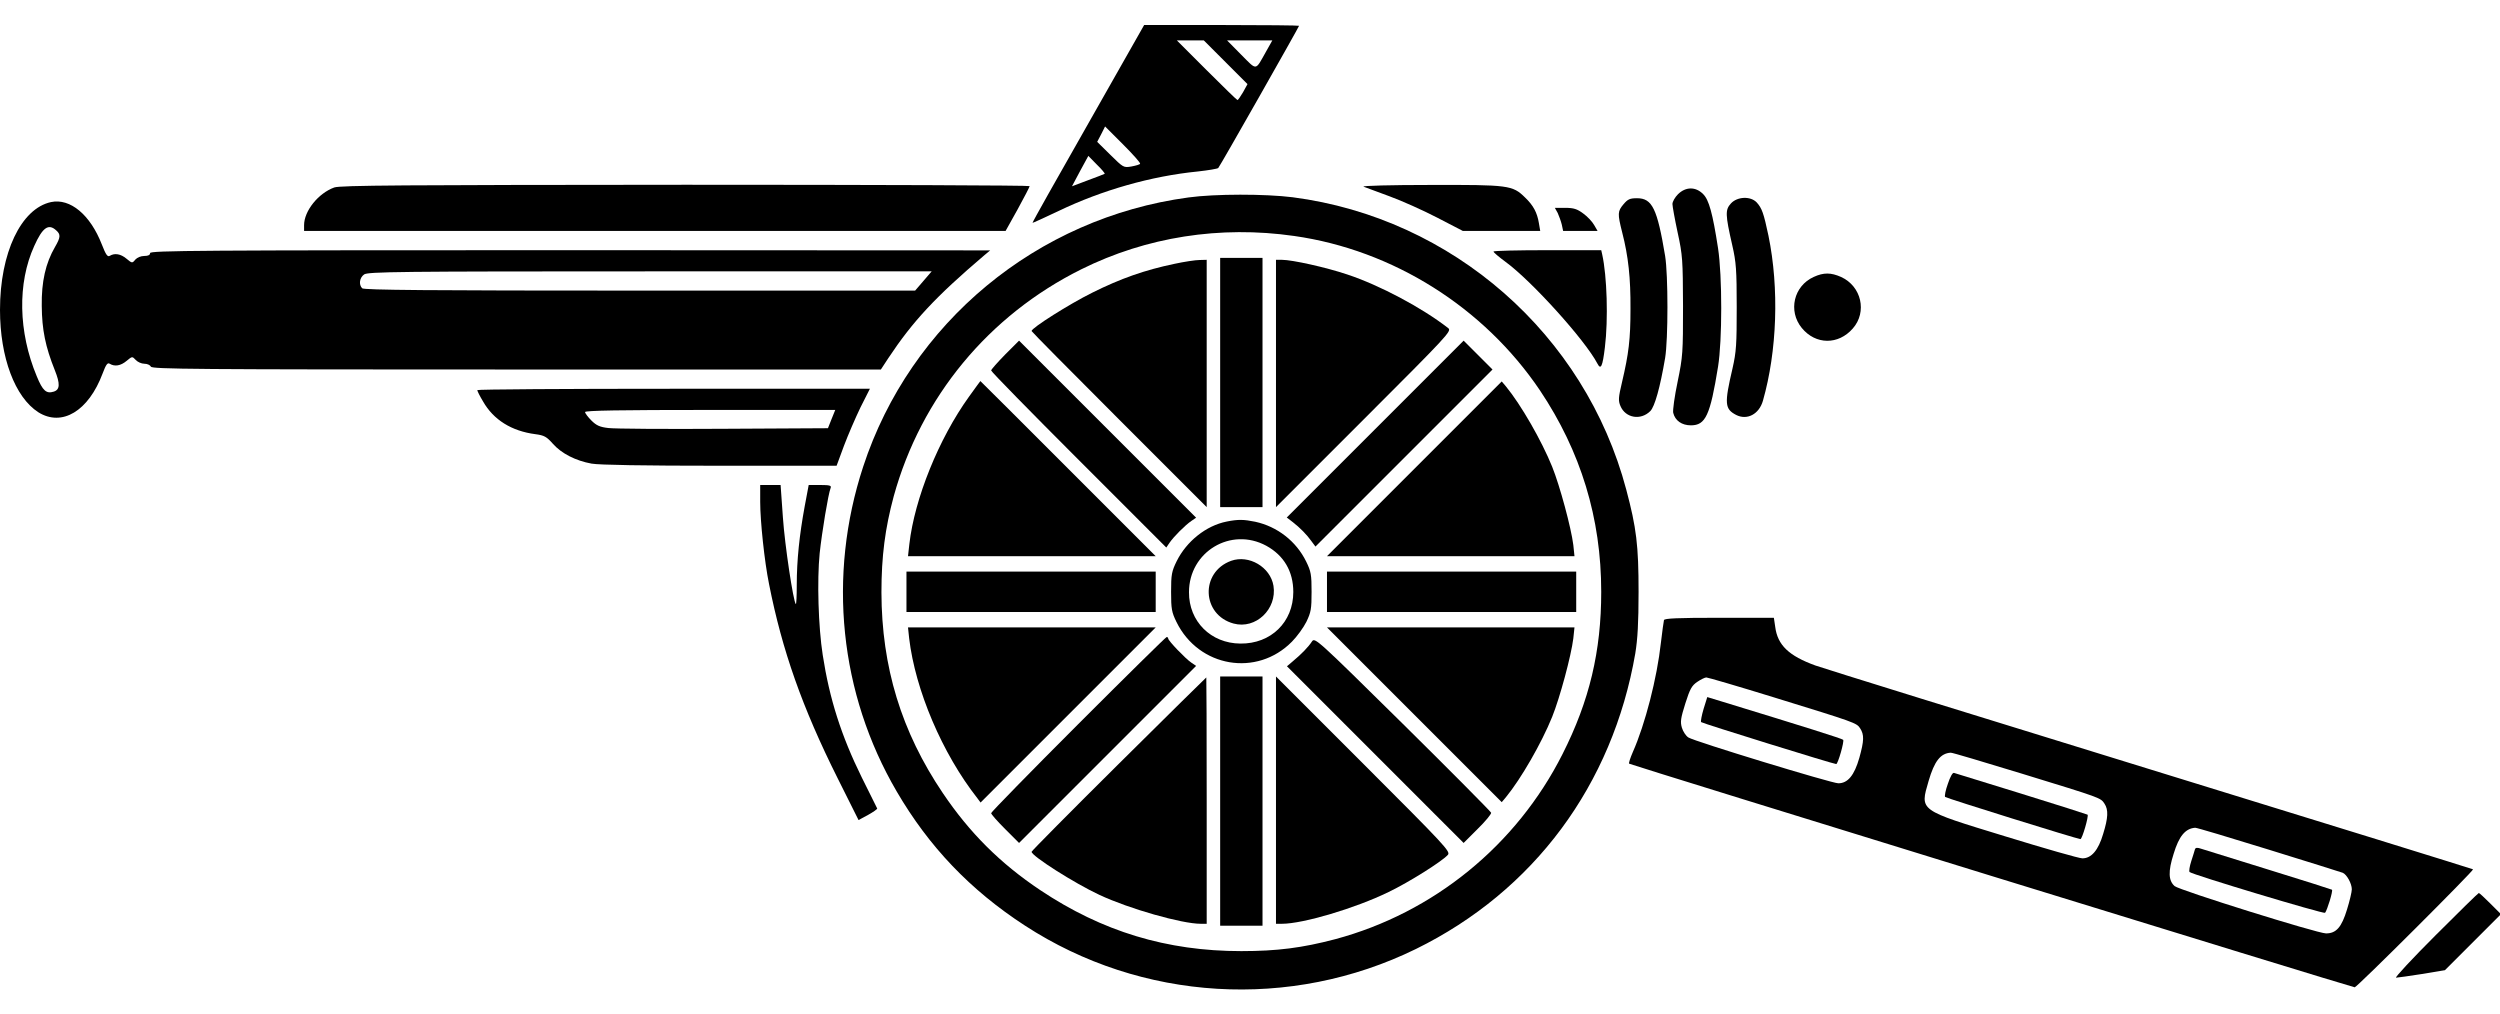 <?xml version="1.0" standalone="no"?>
<!DOCTYPE svg PUBLIC "-//W3C//DTD SVG 20010904//EN"
 "http://www.w3.org/TR/2001/REC-SVG-20010904/DTD/svg10.dtd">
<svg version="1.0" xmlns="http://www.w3.org/2000/svg"
 width="1299pt" height="527pt" viewBox="0 0 1299 527"
 preserveAspectRatio="xMidYMid meet">

<g transform="translate(0,527) scale(0.1,-0.1)"
fill="#000000" stroke="none">
<path d="M5654 4627 c-160 -281 -291 -513 -289 -515 1 -1 62 27 136 62 225
108 481 181 723 205 54 6 102 14 106 18 9 9 420 734 420 739 0 2 -181 4 -402
4 l-403 0 -291 -513z m715 319 l113 -113 -23 -42 c-13 -22 -26 -41 -29 -41 -3
0 -75 70 -160 155 l-155 155 70 0 70 0 114 -114z m210 57 c-58 -103 -46 -101
-129 -18 l-74 75 117 0 118 0 -32 -57z m-655 -584 c-2 -4 -23 -10 -45 -14 -41
-7 -42 -6 -110 61 l-68 67 21 40 20 40 93 -93 c52 -52 92 -97 89 -101z m-184
-52 c-3 -2 -42 -17 -88 -34 l-82 -31 42 79 43 79 44 -45 c25 -24 43 -46 41
-48z"/>
<path d="M1737 4296 c-83 -30 -157 -122 -157 -196 l0 -30 1823 0 1822 0 63
113 c34 62 62 116 62 120 0 4 -804 7 -1787 7 -1468 -1 -1795 -3 -1826 -14z"/>
<path d="M7085 4300 c11 -4 72 -27 135 -50 63 -23 175 -73 248 -111 l133 -69
201 0 201 0 -7 41 c-9 54 -28 91 -72 133 -65 64 -85 66 -493 65 -203 0 -357
-4 -346 -9z"/>
<path d="M8719 4261 c-16 -16 -29 -39 -29 -51 0 -11 12 -78 27 -148 26 -119
27 -143 28 -382 0 -242 -1 -262 -28 -393 -16 -76 -26 -149 -23 -162 10 -41 45
-65 92 -65 76 0 100 51 141 305 22 136 22 471 0 615 -28 181 -47 252 -78 282
-39 39 -90 38 -130 -1z"/>
<path d="M6175 4244 c-787 -106 -1445 -651 -1690 -1399 -186 -567 -123 -1179
174 -1687 168 -288 383 -513 666 -697 606 -395 1381 -441 2032 -122 613 301
1022 853 1140 1536 12 74 17 157 17 320 0 241 -11 332 -64 531 -214 807 -903
1411 -1733 1519 -143 18 -404 18 -542 -1z m549 -200 c514 -73 987 -371 1278
-803 212 -317 318 -663 318 -1046 0 -309 -61 -566 -201 -843 -239 -474 -670
-825 -1181 -962 -171 -45 -301 -62 -488 -62 -388 0 -723 102 -1045 317 -208
139 -367 298 -506 504 -216 320 -318 656 -319 1043 0 188 19 333 64 500 142
514 492 939 975 1179 338 168 721 228 1105 173z"/>
<path d="M6340 3283 l0 -648 110 0 110 0 0 648 0 647 -110 0 -110 0 0 -647z"/>
<path d="M6102 3899 c-153 -32 -279 -76 -427 -150 -119 -59 -315 -183 -315
-199 0 -3 205 -210 455 -460 l455 -455 0 643 0 642 -37 -1 c-21 0 -80 -9 -131
-20z"/>
<path d="M6630 3278 l0 -643 457 457 c438 438 457 458 438 473 -136 106 -356
223 -525 279 -110 37 -286 76 -339 76 l-31 0 0 -642z"/>
<path d="M5222 3427 c-39 -40 -72 -77 -72 -82 0 -6 205 -215 455 -465 l455
-455 17 25 c22 32 81 91 113 113 l25 17 -460 460 -460 460 -73 -73z"/>
<path d="M7145 3040 l-459 -459 30 -23 c39 -30 75 -67 99 -101 l20 -27 460
460 460 460 -75 75 -75 75 -460 -460z"/>
<path d="M5035 3209 c-157 -218 -283 -530 -310 -766 l-7 -63 643 0 644 0 -455
455 c-250 250 -455 455 -456 455 0 0 -27 -36 -59 -81z"/>
<path d="M7349 2834 l-454 -454 643 0 643 0 -6 58 c-11 89 -70 308 -110 407
-55 136 -162 322 -240 417 l-22 26 -454 -454z"/>
<path d="M6374 2560 c-107 -21 -209 -103 -260 -206 -26 -53 -29 -69 -29 -159
0 -89 3 -106 28 -157 116 -236 418 -287 600 -102 26 26 60 73 75 103 24 50 27
67 27 156 0 89 -3 106 -28 157 -52 106 -150 182 -265 207 -59 12 -88 13 -148
1z m206 -126 c91 -50 140 -133 140 -240 0 -156 -116 -270 -275 -268 -153 1
-268 115 -267 267 0 210 218 341 402 241z"/>
<path d="M6397 2356 c-162 -59 -153 -281 13 -326 115 -31 226 75 207 196 -16
98 -128 163 -220 130z"/>
<path d="M4710 2195 l0 -105 648 0 647 0 0 105 0 105 -647 0 -648 0 0 -105z"/>
<path d="M6895 2195 l0 -105 648 0 647 0 0 105 0 105 -647 0 -648 0 0 -105z"/>
<path d="M4724 1953 c32 -268 171 -597 354 -830 l17 -23 455 455 455 455 -644
0 -643 0 6 -57z"/>
<path d="M7349 1556 l454 -454 22 26 c78 95 185 281 240 417 40 99 99 318 110
408 l6 57 -643 0 -643 0 454 -454z"/>
<path d="M5602 1507 c-248 -248 -452 -457 -452 -462 0 -6 33 -43 73 -83 l72
-72 460 460 460 460 -25 17 c-30 20 -120 114 -120 125 0 4 -3 8 -8 8 -4 0
-211 -204 -460 -453z"/>
<path d="M6817 1937 c-19 -29 -54 -65 -96 -100 l-34 -29 459 -459 459 -459 73
73 c40 39 71 77 70 84 -2 6 -208 214 -459 462 -447 441 -457 450 -472 428z"/>
<path d="M6340 1108 l0 -648 110 0 110 0 0 648 0 647 -110 0 -110 0 0 -647z"/>
<path d="M5813 1301 c-249 -247 -453 -453 -453 -457 1 -22 222 -163 353 -224
154 -72 427 -150 526 -150 l31 0 0 640 c0 352 -1 640 -2 640 -2 -1 -207 -203
-455 -449z"/>
<path d="M6630 1112 l0 -642 31 0 c110 0 382 81 554 165 108 52 276 158 308
193 15 17 -10 44 -438 472 l-455 455 0 -643z"/>
<path d="M8436 4209 c-31 -37 -32 -48 -7 -147 32 -124 44 -237 43 -397 0 -158
-9 -232 -44 -381 -19 -80 -20 -96 -8 -124 26 -62 105 -76 155 -26 23 23 51
123 77 276 16 96 16 432 0 530 -41 246 -67 300 -146 300 -37 0 -48 -5 -70 -31z"/>
<path d="M8994 4213 c-30 -33 -30 -56 7 -218 20 -87 23 -128 23 -320 0 -194
-2 -232 -22 -320 -43 -184 -40 -210 19 -241 57 -29 119 4 139 73 74 259 85
585 29 858 -25 118 -34 143 -61 173 -32 34 -101 31 -134 -5z"/>
<path d="M265 4220 c-156 -34 -265 -264 -265 -560 0 -248 78 -454 199 -532
123 -77 261 6 334 201 18 48 26 58 37 51 26 -16 57 -11 88 15 29 24 29 24 47
5 10 -11 30 -20 45 -20 16 0 30 -7 34 -15 5 -13 225 -15 1899 -15 l1894 0 38
58 c128 193 245 319 500 536 l30 25 -2182 1 c-1934 0 -2183 -2 -2183 -15 0
-10 -10 -15 -30 -15 -18 0 -37 -8 -47 -19 -16 -20 -17 -19 -46 5 -30 25 -61
30 -86 15 -12 -8 -21 5 -42 59 -60 154 -164 241 -264 220z m27 -147 c24 -21
23 -36 -6 -86 -49 -84 -71 -181 -69 -307 1 -123 19 -212 68 -334 28 -70 27
-101 -6 -111 -38 -12 -57 4 -88 80 -96 230 -101 484 -13 677 43 96 74 118 114
81z m4506 -263 l-43 -50 -1430 0 c-1100 0 -1434 3 -1443 12 -19 19 -14 55 10
72 20 14 178 16 1486 16 l1463 0 -43 -50z"/>
<path d="M8094 4163 c7 -16 17 -43 21 -60 l7 -33 89 0 90 0 -18 31 c-10 18
-36 45 -57 60 -31 23 -49 29 -93 29 l-54 0 15 -27z"/>
<path d="M7760 3963 c1 -5 28 -28 62 -53 137 -100 414 -407 478 -529 18 -35
27 -16 39 84 18 146 11 371 -14 483 l-5 22 -280 0 c-154 0 -280 -3 -280 -7z"/>
<path d="M9424 3831 c-104 -47 -134 -177 -62 -265 72 -88 190 -89 265 -3 76
86 45 220 -61 268 -52 23 -90 24 -142 0z"/>
<path d="M2480 3243 c0 -5 13 -31 30 -59 54 -95 148 -154 272 -170 46 -6 58
-13 91 -50 44 -50 118 -88 201 -103 39 -7 270 -11 666 -11 l607 0 38 103 c21
56 60 146 86 200 l49 97 -1020 0 c-561 0 -1020 -3 -1020 -7z m1841 -150 l-19
-48 -543 -3 c-299 -2 -569 0 -598 4 -44 5 -62 13 -88 39 -18 18 -33 38 -33 44
0 8 184 11 650 11 l650 0 -19 -47z"/>
<path d="M3950 2662 c0 -99 22 -309 46 -427 68 -344 172 -640 356 -1008 l109
-218 50 27 c27 15 48 30 47 33 -2 3 -37 76 -80 161 -107 217 -168 409 -203
636 -23 147 -30 388 -16 529 12 111 44 306 57 340 5 12 -5 15 -54 15 l-60 0
-21 -112 c-27 -147 -41 -278 -41 -407 0 -57 -2 -102 -5 -100 -13 14 -57 305
-67 450 l-12 169 -53 0 -53 0 0 -88z"/>
<path d="M8646 2048 c-2 -7 -9 -60 -16 -118 -20 -183 -82 -424 -146 -568 -13
-30 -22 -57 -19 -60 6 -6 3756 -1162 3770 -1162 12 0 621 608 615 613 -3 2
-754 235 -1670 517 -916 282 -1702 526 -1747 542 -138 50 -197 106 -209 201
l-7 47 -284 0 c-218 0 -284 -3 -287 -12z m576 -403 c415 -128 425 -131 443
-159 22 -34 21 -64 -4 -154 -26 -91 -60 -132 -109 -132 -34 0 -749 218 -779
238 -13 8 -28 31 -34 51 -9 31 -6 49 18 126 24 76 34 93 62 112 19 13 40 23
47 23 8 0 168 -47 356 -105z m1284 -395 c417 -128 408 -125 429 -156 21 -32
19 -73 -7 -157 -25 -85 -61 -127 -108 -127 -17 0 -198 52 -403 115 -451 138
-441 131 -396 287 30 103 62 144 115 147 7 1 173 -49 370 -109z m1280 -394
c203 -63 377 -117 387 -121 21 -9 47 -56 47 -86 0 -13 -11 -60 -25 -105 -28
-92 -56 -124 -109 -124 -44 0 -764 225 -787 246 -32 29 -34 76 -5 167 28 93
61 132 112 136 6 1 177 -50 380 -113z"/>
<path d="M8852 1587 c-10 -34 -16 -65 -13 -69 5 -6 688 -218 702 -218 9 0 43
119 36 126 -5 6 -199 67 -624 197 l-82 25 -19 -61z"/>
<path d="M10121 1197 c-12 -33 -18 -64 -14 -68 8 -7 688 -219 703 -219 9 0 44
120 37 127 -3 2 -157 51 -344 109 -186 57 -343 106 -350 108 -7 3 -20 -20 -32
-57z"/>
<path d="M11405 857 c-2 -7 -10 -34 -19 -61 -9 -28 -13 -53 -9 -57 15 -14 697
-219 704 -212 11 13 42 114 36 120 -3 2 -151 49 -329 104 -178 55 -336 104
-351 109 -20 7 -29 6 -32 -3z"/>
<path d="M12655 410 c-121 -121 -213 -220 -205 -220 8 0 69 9 134 19 l120 20
145 145 146 146 -55 55 c-30 30 -57 55 -60 55 -3 0 -104 -99 -225 -220z"/>
</g>
</svg>
